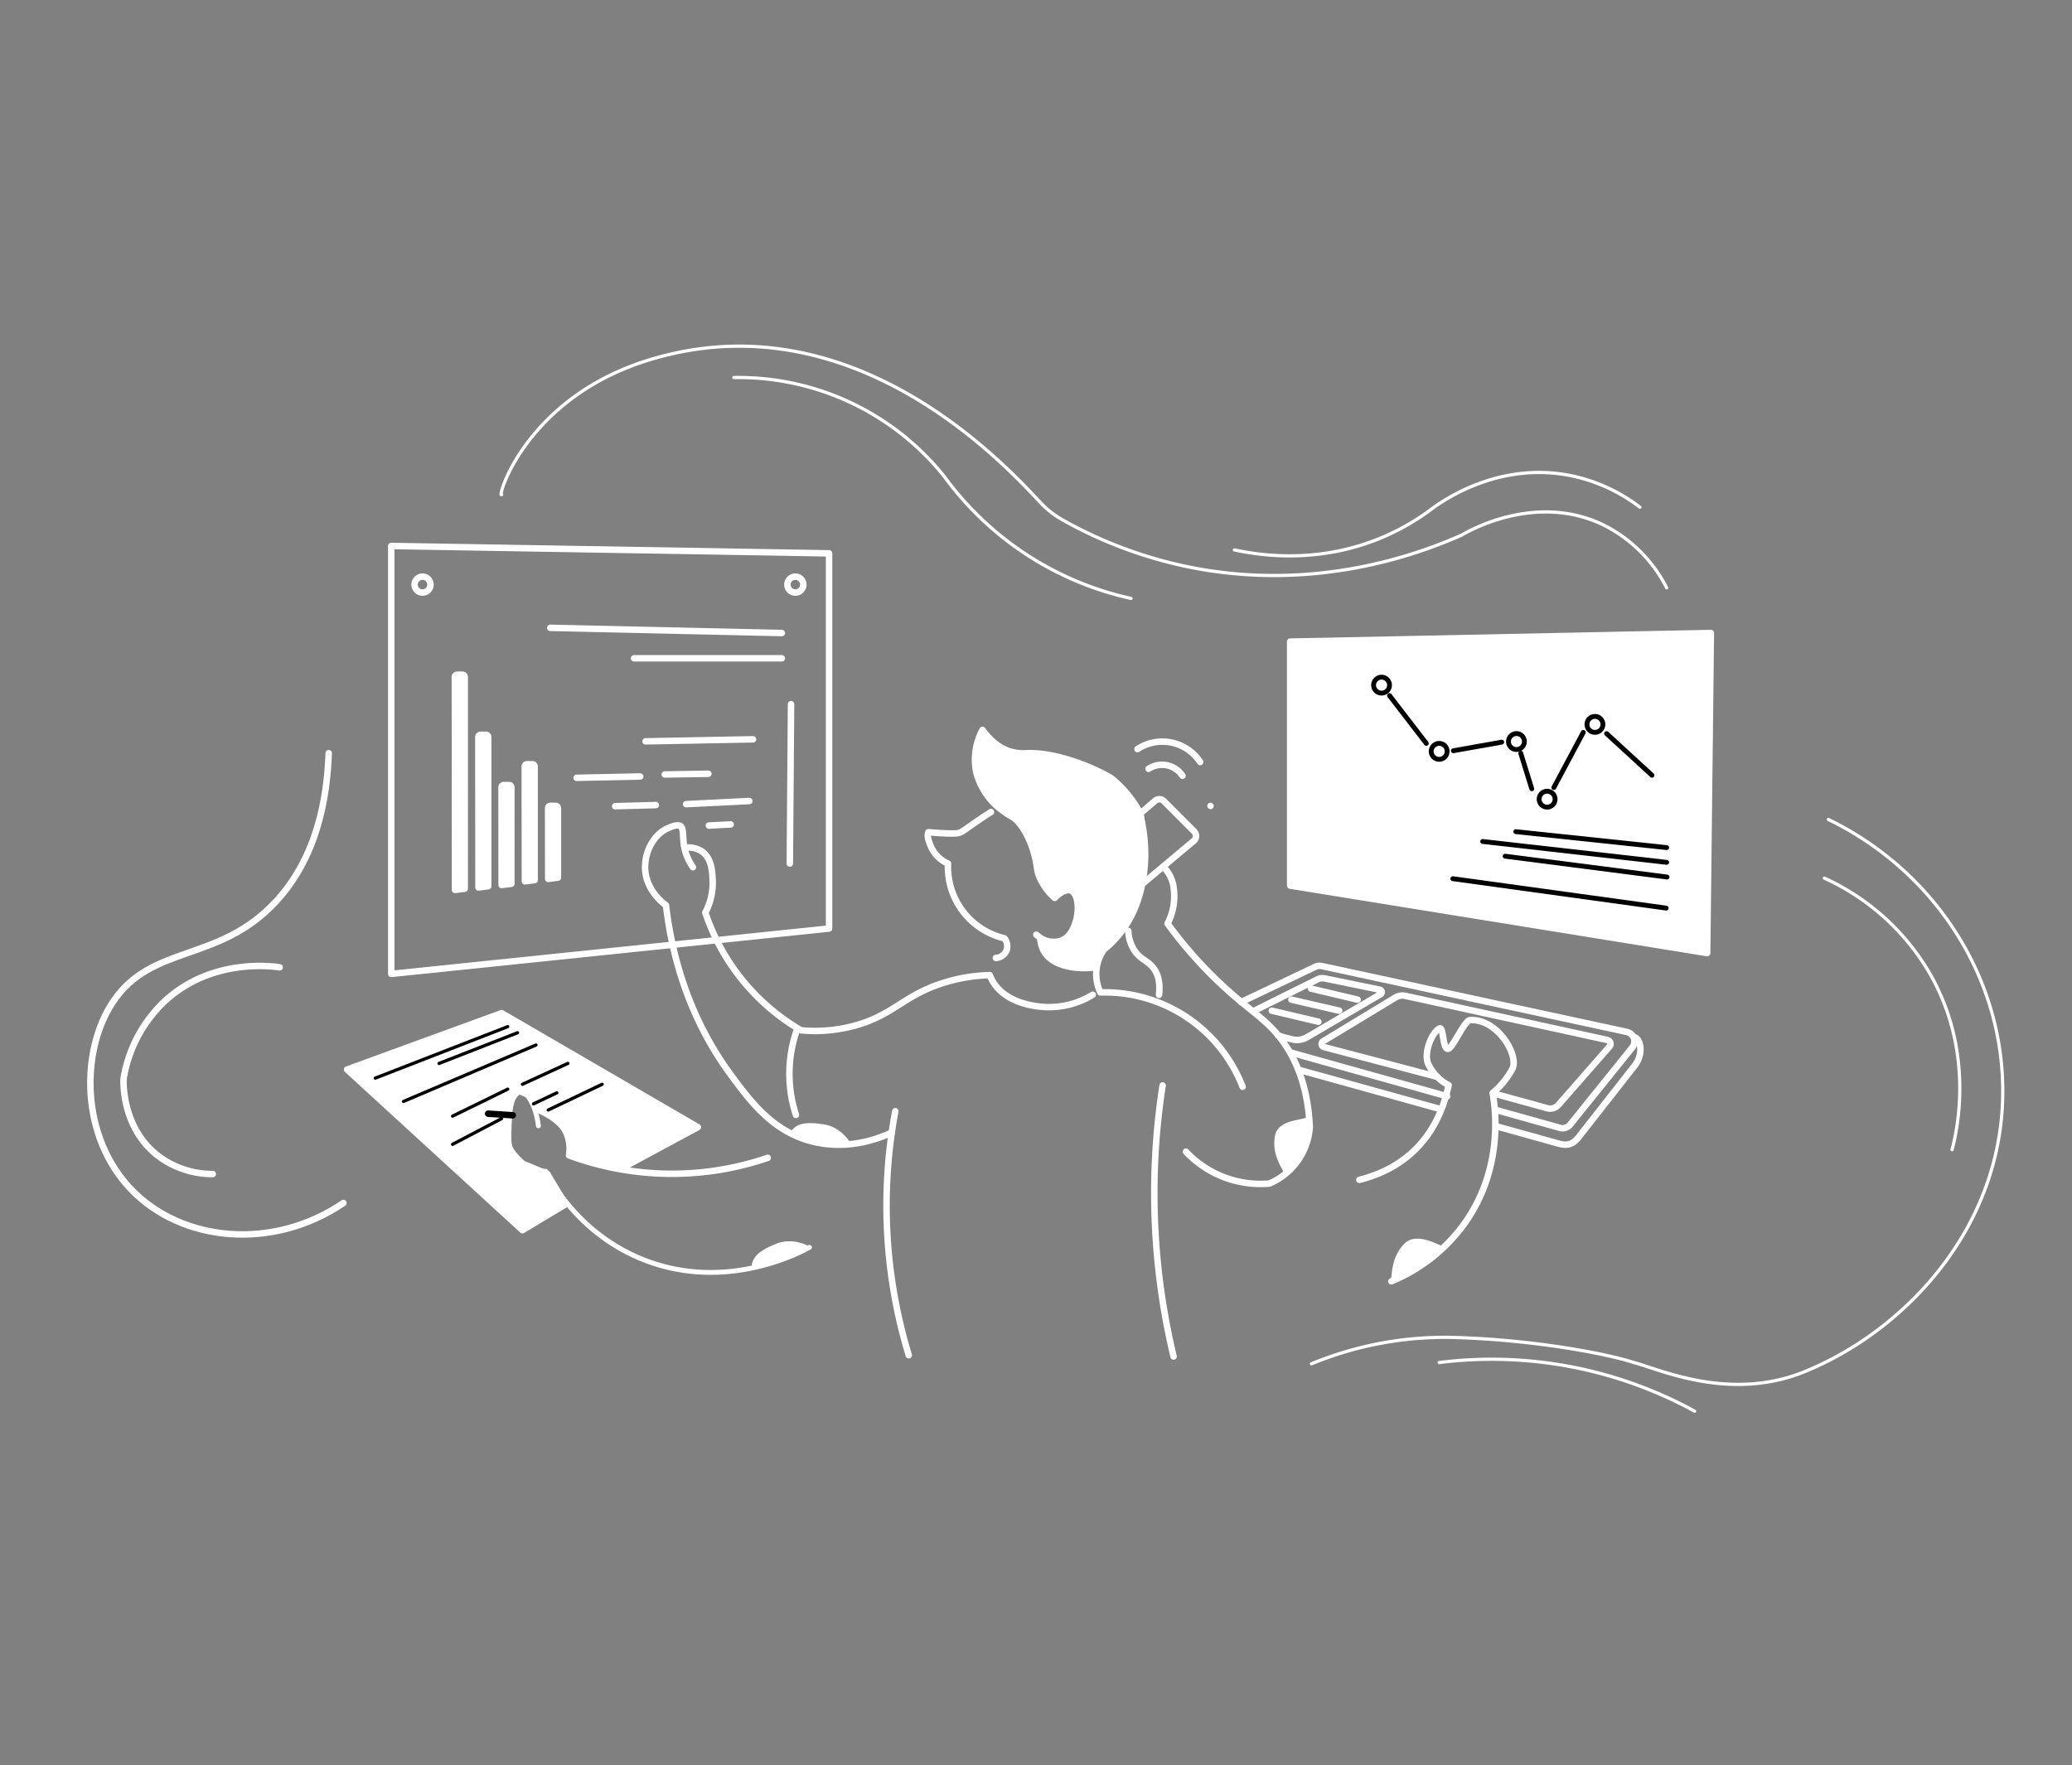 <svg id="Слой_1" data-name="Слой 1" xmlns="http://www.w3.org/2000/svg" viewBox="0 0 640.89 546.15">
  <rect x="0" y="0" width="640.89" height="546.15" fill="#808080" stroke="none"/>
  <defs>
    <style>
      .cls-1, .cls-4, .cls-5, .cls-6, .cls-7, .cls-8 {
        fill: none;
      }

      .cls-1, .cls-3, .cls-4, .cls-8 {
        stroke: #fff;
      }

      .cls-1, .cls-3, .cls-4, .cls-5, .cls-6, .cls-7, .cls-8 {
        stroke-linecap: round;
        stroke-linejoin: round;
      }

      .cls-1, .cls-3, .cls-5 {
        stroke-width: 2px;
      }

      .cls-2, .cls-3 {
        fill: #fff;
      }

      .cls-4, .cls-7 {
        stroke-width: 1.5px;
      }

      .cls-5, .cls-6, .cls-7 {
        stroke: #000;
      }
    </style>
  </defs>
  <g>
    <path id="рука_4" data-name="рука 4" class="cls-1" d="M420.47,365c11.43-2.84,23.63-10.63,27.61-29.28a14.12,14.12,0,0,1-6.23-6.38c-1.71-3.57,1.11-10,3.39-11.17,1.36-.7.91,6.77,2.76,6.29,1.41-.38,5-8.78,6.71-8.87,8.6-.46,15.25,11.07,13.06,15.13a25.12,25.12,0,0,1-6.08,7.41c.72,4,3.62,22.62-8.32,39.85a52.57,52.57,0,0,1-23,18.42"/>
    <g id="Персонаж">
      <path class="cls-1" d="M320.54,289.16a8.77,8.77,0,0,0,.68.56,7.4,7.4,0,0,0,6.91,1.33c3-1.07,4-4.13,4.55-5.69,1.22-3.68.9-9-1.51-9.86-1.88-.66-4.29,1.65-4.94,2.28a18.66,18.66,0,0,1-4.17-5.31c-1.82-3.51-.94-4.72-2.65-9.87-2.17-6.5-5-8.93-5.69-9.48-.32-.26-1.52-.83-3-1.9,0,0-1.38-1-2.47-1.92A21.5,21.5,0,0,1,302,239.08a19.55,19.55,0,0,1,1.89-13.27c1.82,2.51,4.76,5.67,9.11,6.83a15.85,15.85,0,0,0,4.93.38c11.4-.25,24.82,6.86,26.14,8a35.59,35.59,0,0,1,8,9.49c.81,1.43,5.12,16.71-1.48,31.47a32.21,32.21,0,0,1-9.1,11.76,13.19,13.19,0,0,0-2.28,5.69,13.44,13.44,0,0,0,1.14,7.59,45.79,45.79,0,0,1,44,29.2"/>
      <path class="cls-2" d="M320.54,289.78c.22.21.45.39.68.57a7.43,7.43,0,0,0,6.91,1.33c3-1.08,4-4.13,4.55-5.69,1.22-3.69.9-9-1.51-9.86-1.88-.66-4.29,1.65-4.94,2.27a18.52,18.52,0,0,1-4.17-5.31c-1.82-3.5-.94-4.72-2.65-9.86-2.17-6.5-5-8.93-5.69-9.48-.32-.26-1.52-.83-3-1.9,0,0-1.38-1-2.47-1.92A21.5,21.5,0,0,1,302,239.71a19.54,19.54,0,0,1,1.89-13.27c1.82,2.51,4.76,5.67,9.11,6.82a15.26,15.26,0,0,0,4.93.38c11.4-.24,24.82,6.87,26.14,8a35.61,35.61,0,0,1,8,9.48c.81,1.44,5.12,16.71-1.48,31.48a32.29,32.29,0,0,1-9.1,11.76c-.71,1-2.6,3-2.28,5.69.06.48-15.62,2.36-18.13-7.67Z"/>
      <path class="cls-1" d="M306.51,251.22c-1.28.81-3.27,2.11-5.69,3.8-2.58,1.8-3.14,2.3-4.17,2.65-1.53.52-9.5-.21-9.5-.21-.23.83-.46,1.42.77,4.38a10.22,10.22,0,0,0,5.31,5.32,22.7,22.7,0,0,0,17.45,23.13,3.93,3.93,0,0,1,.76,3.42,3.8,3.8,0,0,1-3.41,2.65"/>
      <path class="cls-1" d="M338,307.74a25.9,25.9,0,0,1-14.79,3.8c-1.85-.11-11.57-.69-15.93-7.59a12.56,12.56,0,0,1-1.14-2.28A52.73,52.73,0,0,0,291,304.33c-10.74,3.59-14.19,8.75-23.9,12.14a46.54,46.54,0,0,1-19.35,2.27,66.54,66.54,0,0,1-29.59-36.41,19.71,19.71,0,0,0,2.28-9.86c-.11-2.72-.28-7-3.41-9.11a7.73,7.73,0,0,0-4.94-1.14"/>
      <path class="cls-1" d="M214.33,268.29a16.23,16.23,0,0,1-2.65-6.07c-.64-3,0-6.44-1.52-6.82-1.15-.09-1.46-.07-3.42.75-4.7,2-7.09,7.3-7.2,11.76-.19,7.45,6,11.82,6.45,12.14,1.69,14.3,6.46,33.81,19.72,52,6.59,9,13.64,18.38,26.17,21.24,10.51,2.4,19.34-.8,23.91-2.88"/>
      <path class="cls-1" d="M276.92,343.78a159.17,159.17,0,0,0,4.17,75.49"/>
      <path class="cls-1" d="M360.37,268.73a10.91,10.91,0,0,1,2.66,6,18.19,18.19,0,0,1-1.9,11,132.4,132.4,0,0,0,14.8,17.07c10.19,9.92,15.53,12,20.86,19.35,3.55,4.92,7.73,13.12,8.34,26.55a20.53,20.53,0,0,1-12.51,17.45,31.63,31.63,0,0,1-25.8-9.86"/>
      <path class="cls-1" d="M359.61,335.81A217.25,217.25,0,0,0,363,419.65"/>
      <path class="cls-1" d="M246.57,318.37a41.13,41.13,0,0,0-.38,26.55"/>
      <path class="cls-1" d="M349,288a11.88,11.88,0,0,0,1.9,6.07c1.95,2.88,4.29,3.12,6.07,5.69,1,1.4,2,3.8,1.52,8"/>
    </g>
    <path class="cls-3" d="M163.62,338.76l1.88,3.76,5.65,1.26,4.39,5.64,1.88,7.52,14.92,4.46,23.51-12.69-60.69-35.28-47.8,17.45,54.24,49.7,13.31-8-5.64-9.41-7.53-3.13s-3.86-3.26-4.39-5.64c-.4-1.79,0-8.15,0-8.15a32,32,0,0,1,.63-5.65,9,9,0,0,1,2.51-3.13Z"/>
    <g id="доска">
      <polygon class="cls-1" points="121.02 301.3 256.44 287.26 256.44 171.19 121.02 168.91 121.02 301.3"/>
      <circle class="cls-1" cx="246.01" cy="180.86" r="2.47"/>
      <circle class="cls-1" cx="130.69" cy="180.86" r="2.47"/>
      <g>
        <line class="cls-1" x1="244.68" y1="217.84" x2="244.3" y2="267.16"/>
        <line class="cls-1" x1="241.83" y1="195.84" x2="170.21" y2="194.23"/>
        <line class="cls-1" x1="241.83" y1="203.66" x2="196.12" y2="203.66"/>
        <line class="cls-1" x1="232.91" y1="228.72" x2="199.68" y2="229.35"/>
        <line class="cls-1" x1="219.11" y1="239.38" x2="205.61" y2="239.6"/>
        <line class="cls-1" x1="231.78" y1="247.81" x2="212.22" y2="248.78"/>
        <line class="cls-1" x1="226.01" y1="255.05" x2="219.26" y2="255.4"/>
        <line class="cls-1" x1="198.02" y1="240.22" x2="178.36" y2="240.63"/>
        <line class="cls-1" x1="202.85" y1="249.07" x2="190.27" y2="249.41"/>
      </g>
      <g id="график">
        <path class="cls-3" d="M169.57,271.9l3-.38V250a.69.69,0,0,0-.69-.69h-1.65a.69.69,0,0,0-.69.69Z"/>
        <path class="cls-3" d="M162.36,272.66l3-.38V237.12a.69.69,0,0,0-.7-.69h-1.64a.69.69,0,0,0-.7.69Z"/>
        <path class="cls-3" d="M155.16,273.79l3-.38V243.57a.69.69,0,0,0-.69-.69h-1.65a.69.69,0,0,0-.69.69Z"/>
        <path class="cls-3" d="M148,274.55l3-.38V228a.69.69,0,0,0-.69-.69h-1.65a.69.69,0,0,0-.69.69Z"/>
        <path class="cls-3" d="M140.74,275.31l3-.38v-65.5a.7.7,0,0,0-.7-.69h-1.65a.69.69,0,0,0-.69.69Z"/>
      </g>
    </g>
    <g id="рука_3" data-name="рука 3">
      <path class="cls-1" d="M237.47,358.2a91.67,91.67,0,0,1-61.45-.76,12.71,12.71,0,0,0-.76-6.83c-1.88-4.57-8.56-7.19-9.48-7.59"/>
      <path class="cls-4" d="M250.37,385.89c-3.08,1.7-26.58,14.2-52.35,3.41-18.12-7.58-26.7-22.22-29.21-26.93A12.8,12.8,0,0,1,158.17,356c-2.09-3.48-.74-18.7,2.71-18.24,4.53.6,5.66,10.54,5.66,10.54"/>
      <line class="cls-5" x1="158.61" y1="345.03" x2="150.98" y2="344.54"/>
    </g>
    <g>
      <line class="cls-6" x1="157.05" y1="317.61" x2="116.08" y2="333.54"/>
      <line class="cls-6" x1="160.09" y1="319.5" x2="135.81" y2="328.99"/>
      <line class="cls-6" x1="165.78" y1="323.3" x2="124.81" y2="340.75"/>
      <line class="cls-6" x1="175.64" y1="328.99" x2="161.6" y2="335.44"/>
      <line class="cls-6" x1="157.05" y1="336.95" x2="139.98" y2="345.3"/>
      <line class="cls-6" x1="186.26" y1="335.44" x2="169.57" y2="343.4"/>
      <line class="cls-6" x1="172.23" y1="338.09" x2="165.02" y2="341.5"/>
      <line class="cls-6" x1="155.16" y1="346.06" x2="139.98" y2="354.02"/>
    </g>
    <line class="cls-1" x1="374.41" y1="249.33" x2="374.41" y2="249.33"/>
    <g id="телефон">
      <path class="cls-1" d="M369.35,260.05a2,2,0,0,0,0-2.84L360,247.84a2,2,0,0,0-2.83,0l-4.4,3.77a75.8,75.8,0,0,1,0,22.34Z"/>
      <path class="cls-1" d="M365.75,240a7.59,7.59,0,0,0-10.51-2.14"/>
      <path class="cls-1" d="M371.22,235.74a14,14,0,0,0-19.38-4"/>
    </g>
    <path class="cls-1" d="M462.71,343.39l19.79,5.54a3,3,0,0,0,3.16-1l19.2-23.84a3,3,0,0,0-1.71-4.85L408.8,298.86a3.08,3.08,0,0,0-1.94.22l-23,10.94"/>
    <line class="cls-1" x1="399.07" y1="325.57" x2="447.6" y2="339.16"/>
    <path class="cls-1" d="M463,348.48l19.16,5.34c2.09.57,4,.57,5.89-1.71l17.58-22.44c2.82-3.6,1.88-8.15,0-8.78"/>
    <line class="cls-1" x1="401.58" y1="330.92" x2="445.28" y2="343.06"/>
    <polygon class="cls-3" points="528.04 294.85 399.06 273.98 399.06 198.5 529.18 195.84 528.04 294.85"/>
    <path class="cls-1" d="M395.27,320.26l1.65.6,2.72.68a6.19,6.19,0,0,0,4.65-.66L427,307.58a.75.75,0,0,0-.22-1.39l-17-3.49a3.45,3.45,0,0,0-2.34.32l-19.82,9.85"/>
    <path class="cls-1" d="M462.19,338.35l.68.18,15.72,4.32a3.37,3.37,0,0,0,3.42-1l15.84-18.1a1.23,1.23,0,0,0-.66-2l-62.55-13.67a4.17,4.17,0,0,0-3,.5l-22.32,13.52a1,1,0,0,0,.26,1.85l35,9.2"/>
    <line class="cls-1" x1="419.93" y1="309.26" x2="405.51" y2="305.85"/>
    <line class="cls-1" x1="414.24" y1="312.68" x2="399.44" y2="309.26"/>
    <line class="cls-1" x1="407.79" y1="316.09" x2="393.38" y2="312.68"/>
    <g>
      <line class="cls-7" x1="510.97" y1="239.84" x2="496.93" y2="226.95"/>
      <circle class="cls-7" cx="493.33" cy="224.1" r="2.47"/>
      <circle class="cls-7" cx="478.54" cy="247.24" r="2.47"/>
      <circle class="cls-7" cx="469.05" cy="229.41" r="2.47"/>
      <circle class="cls-7" cx="427.33" cy="211.96" r="2.47"/>
      <circle class="cls-7" cx="445.15" cy="232.45" r="2.47"/>
      <line class="cls-7" x1="489.73" y1="226.57" x2="480.62" y2="243.64"/>
      <line class="cls-7" x1="473.79" y1="244.02" x2="470.38" y2="233.02"/>
      <line class="cls-7" x1="464.5" y1="229.6" x2="449.52" y2="232.26"/>
      <line class="cls-7" x1="441.17" y1="229.98" x2="429.79" y2="215.19"/>
      <line class="cls-7" x1="515.52" y1="262.22" x2="468.86" y2="257.29"/>
      <line class="cls-7" x1="515.52" y1="266.78" x2="458.62" y2="260.33"/>
      <line class="cls-7" x1="515.64" y1="271.33" x2="465.56" y2="264.88"/>
      <line class="cls-7" x1="515.37" y1="280.94" x2="449.37" y2="271.84"/>
    </g>
    <path class="cls-1" d="M101.67,233c-.48,13.93-3.58,32.13-16.31,45.89C67.7,298,46.91,291.92,34.91,310c-10.13,15.26-10,41.69,5.69,58s43.81,19,65.62,4.17"/>
    <path class="cls-8" d="M155.16,153c-1.52,1.51,7.2-30,45.89-41.73,62.53-19,109.68,32.37,120.74,44.18a28.48,28.48,0,0,0,6.84,5.37,134.48,134.48,0,0,0,38.95,14.56c39.25,8,71.4-4,84.59-9.87,1.7-1,22.87-13.4,44-3a43.9,43.9,0,0,1,19.35,19.35"/>
    <path class="cls-8" d="M405.65,421.92a108.27,108.27,0,0,1,44.52-8.14c25.41.79,47.66,5.24,55.18,7.75,7.52,1.88,29.44,12.28,52.67,2.89,30.93-12.49,61.51-44.42,61.45-87-.05-35.29-21.11-67.95-53.93-83.9"/>
    <path class="cls-8" d="M564.29,271.67a72.41,72.41,0,0,1,32.6,29.47c14.19,24.72,8.27,49.38,6.9,54.55"/>
    <path class="cls-8" d="M524.16,436.58a130.53,130.53,0,0,0-79-15.05"/>
    <path class="cls-8" d="M349.85,185.14a97.31,97.31,0,0,1-57.69-37.62A81.52,81.52,0,0,0,227,116.8"/>
    <path class="cls-8" d="M507.23,156.92a52.13,52.13,0,0,0-22.57-10c-21.77-3.83-38.55,8.09-42,10.66A72.54,72.54,0,0,1,425.72,167c-18.63,7.27-35.63,4.91-43.89,3.13"/>
    <path class="cls-1" d="M86.5,299.26c-2.53-.38-21.3-2.86-35.74,10.66a42.33,42.33,0,0,0-12.54,23.82c-.06,1.51-.35,15.32,10.66,23.83a27.88,27.88,0,0,0,16.93,5.64"/>
    <path class="cls-2" d="M404.71,345.34c-1.26,1.4-9.34.73-10.34,6-1.09,5.69,2.1,9.89,2.82,11.6,1.17-1.08,1.89-.64,3.13-2.51A27.13,27.13,0,0,0,404.71,345.34Z"/>
    <path class="cls-2" d="M446.37,385.61c-.9-.14-8.12-4.68-11.9-.94-4.11,4.08-3.86,9.35-4.23,11.17,1.58-.23,3.74-1.38,5.82-2.21C440.09,392,446.1,388,446.37,385.61Z"/>
    <path class="cls-2" d="M263,353.5s-2.77-4.82-8.16-5.65c-3.54-.54-7.77-1-10,1.88C247.33,354.12,263,353.5,263,353.5Z"/>
    <path class="cls-2" d="M250.11,385.49s-4.82-2.76-9.88-.76c-3.34,1.32-7.21,3.08-7.71,6.69C236.9,393.94,250.11,385.49,250.11,385.49Z"/>
  </g>
</svg>
